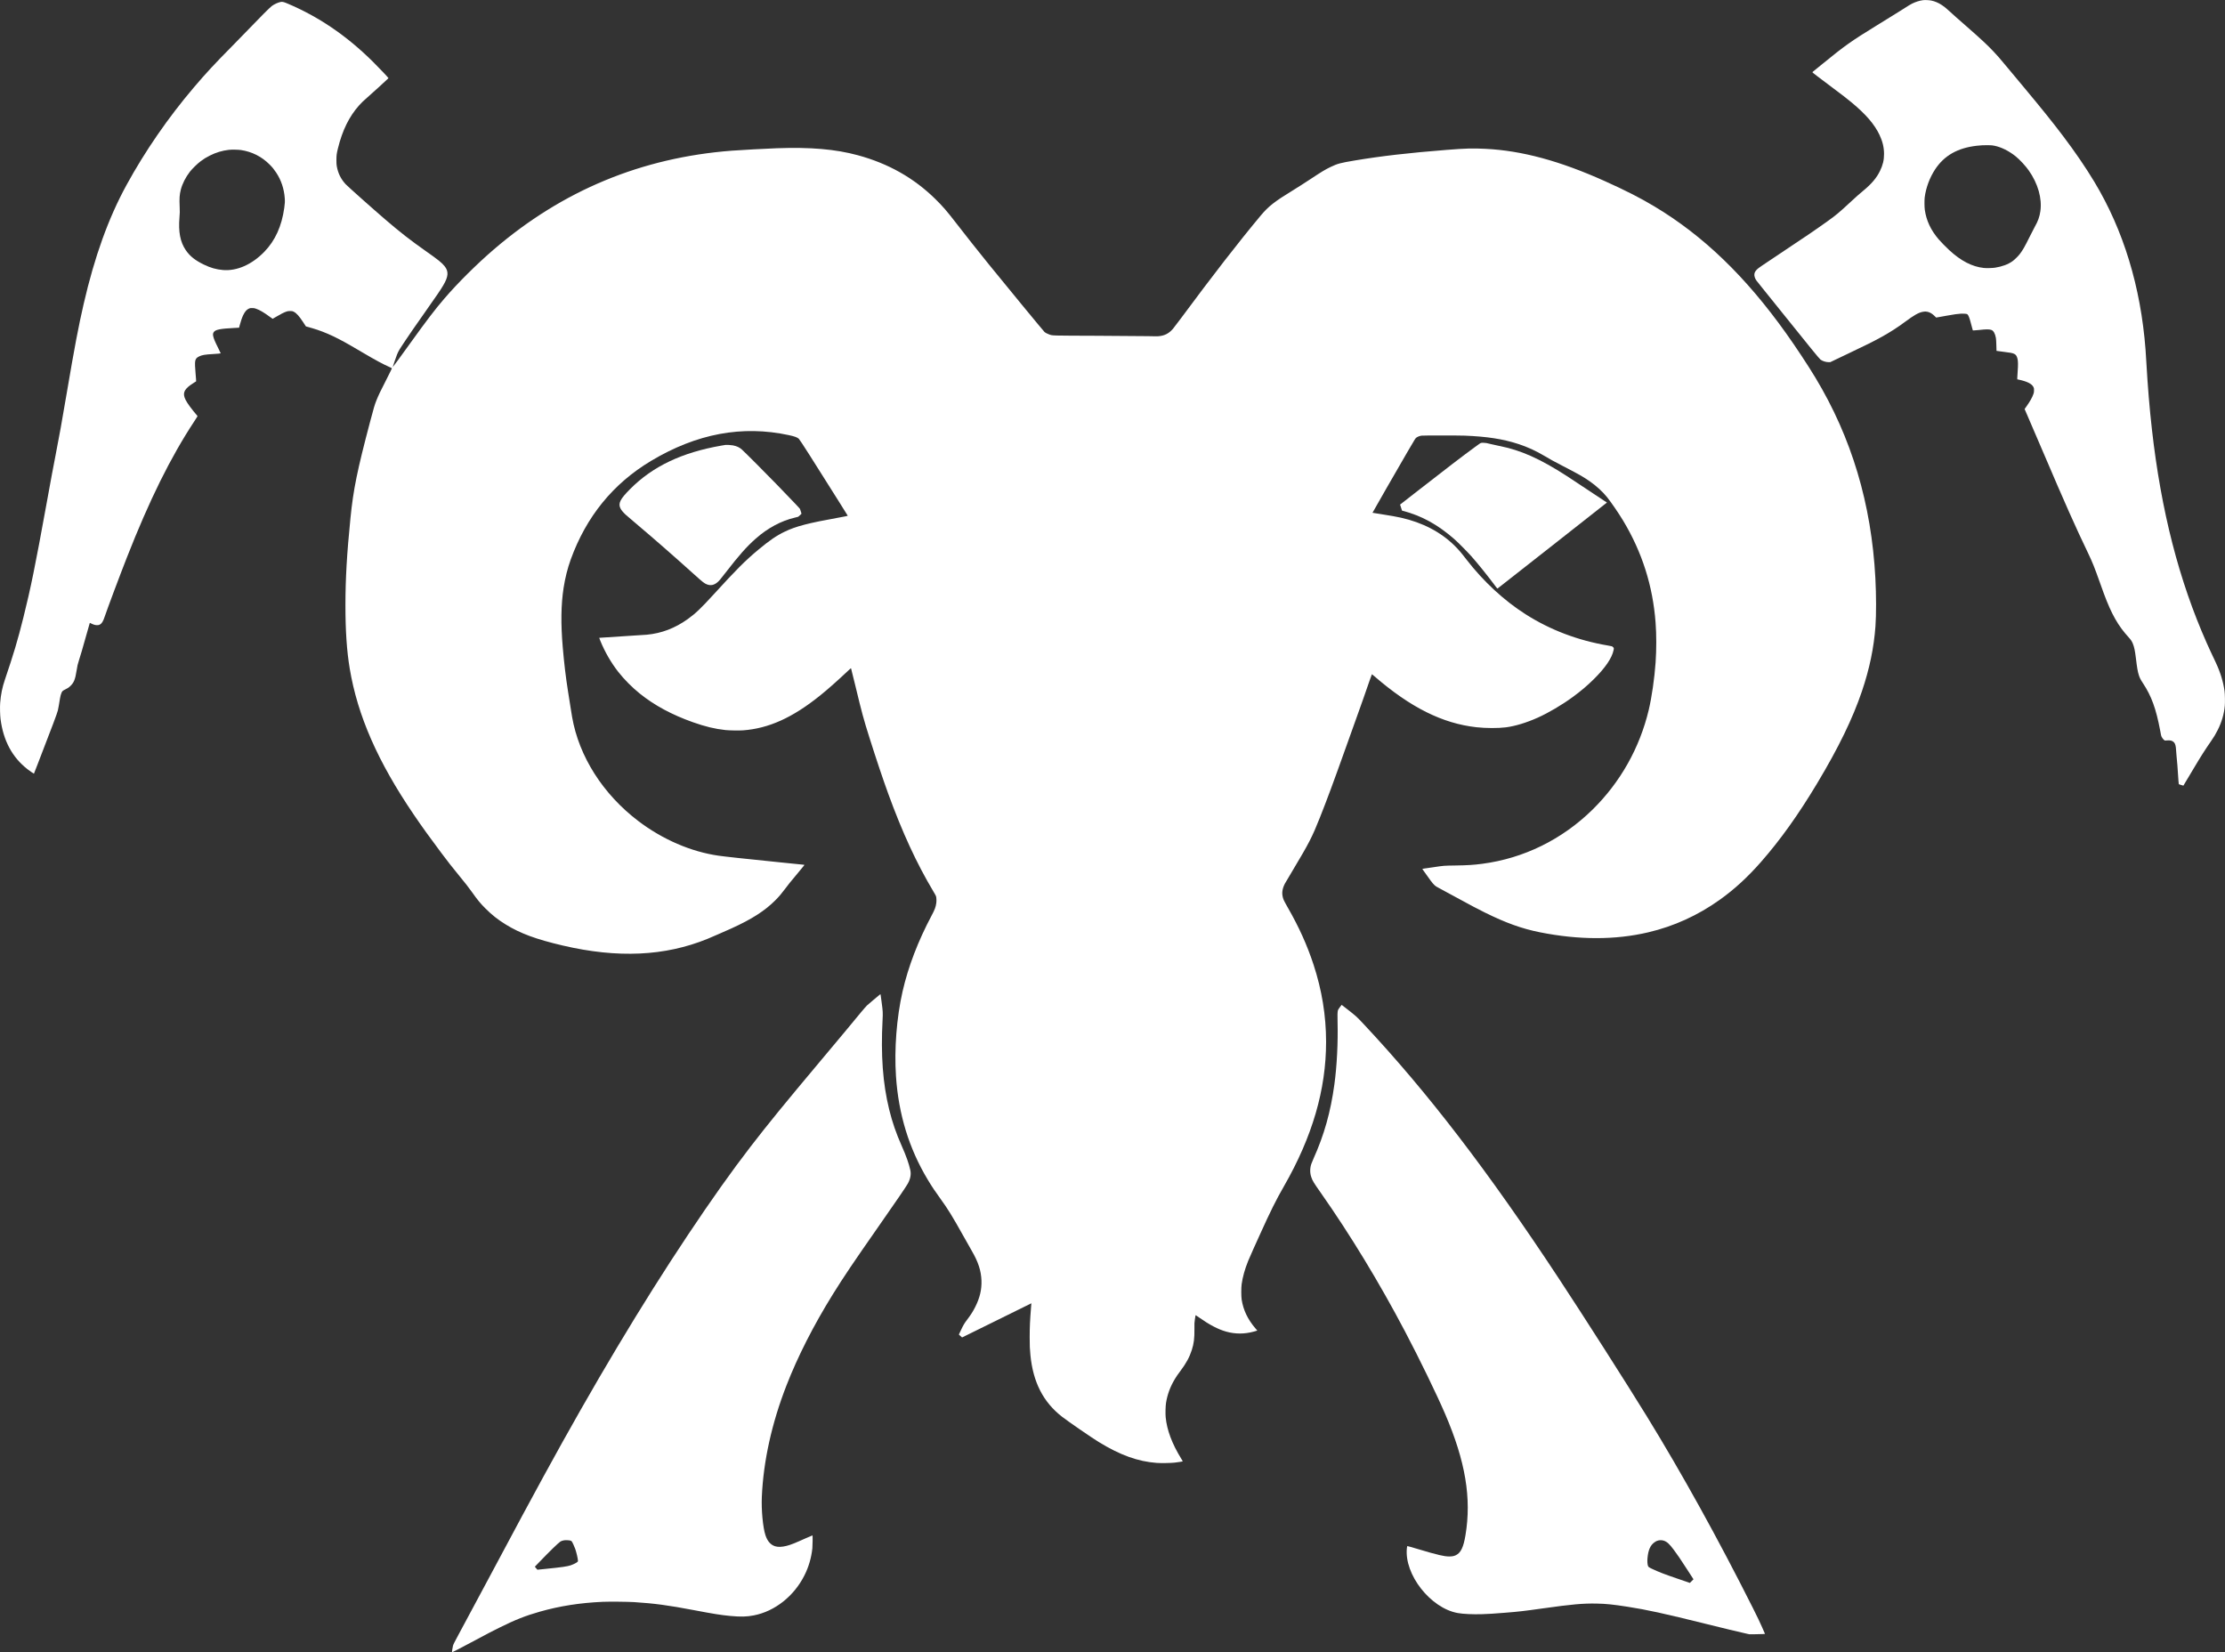 <?xml version="1.0" standalone="no"?>
<!DOCTYPE svg PUBLIC "-//W3C//DTD SVG 20010904//EN"
 "http://www.w3.org/TR/2001/REC-SVG-20010904/DTD/svg10.dtd">
<svg version="1.0" xmlns="http://www.w3.org/2000/svg"
 width="11901pt" height="8837pt" viewBox="0 0 11901 8837"
 preserveAspectRatio="xMidYMid meet">
<rect x="0" y="0" width="11901" height="8837" fill="#333333" stroke="none"/>
<g transform="translate(0,8837) scale(0.1,-0.1)"
fill="#fff" stroke="none">
<path d="M102845 88359 c-183 -25 -389 -91 -575 -184 -105 -53 -147 -79 -595
-365 -237 -151 -475 -299 -1300 -805 -1360 -835 -1714 -1086 -2905 -2061 -228
-186 -441 -359 -473 -384 -31 -25 -57 -49 -56 -55 0 -14 312 -254 979 -752
637 -476 872 -657 1125 -868 764 -637 1218 -1165 1486 -1730 163 -344 242
-675 242 -1015 1 -331 -62 -596 -218 -915 -184 -377 -452 -692 -905 -1065
-184 -151 -365 -311 -641 -567 -649 -603 -798 -727 -1289 -1077 -666 -475
-1023 -718 -2488 -1693 -1031 -685 -1173 -783 -1247 -856 -91 -90 -131 -158
-145 -243 -17 -102 22 -234 101 -351 18 -26 166 -212 329 -413 163 -201 635
-788 1050 -1305 1450 -1809 1989 -2469 2054 -2518 109 -80 290 -137 437 -137
l85 0 240 116 c131 63 444 212 694 331 1001 474 1399 673 1835 916 441 245
835 499 1225 789 493 366 726 498 959 542 103 20 156 20 246 1 135 -29 256
-101 387 -231 l77 -77 78 12 c43 7 260 46 483 86 416 75 583 99 775 110 132 7
297 -7 330 -29 56 -37 118 -190 191 -474 25 -97 59 -225 76 -284 l31 -108 71
0 c39 0 152 9 251 20 390 44 545 45 666 5 115 -38 202 -192 245 -430 10 -59
19 -194 24 -390 5 -165 9 -301 9 -301 3 -5 249 -38 441 -59 537 -61 612 -101
681 -363 32 -121 35 -341 10 -663 -12 -146 -21 -305 -21 -352 l0 -85 78 -17
c453 -97 701 -222 788 -400 27 -56 29 -68 29 -170 -1 -97 -5 -121 -33 -202
-61 -178 -189 -404 -376 -666 l-95 -134 61 -139 c182 -418 559 -1294 930
-2164 1183 -2771 1717 -3972 2401 -5396 238 -496 351 -779 647 -1614 67 -190
157 -439 200 -555 408 -1101 762 -1726 1331 -2347 115 -125 170 -209 220 -334
75 -187 113 -366 159 -744 67 -558 99 -742 162 -940 47 -148 96 -244 221 -432
455 -687 700 -1363 922 -2543 20 -104 40 -213 46 -241 16 -83 100 -208 175
-263 32 -22 35 -23 133 -12 173 19 293 -11 374 -92 76 -76 110 -199 122 -447
3 -74 15 -214 25 -310 33 -302 50 -521 101 -1310 6 -96 14 -178 18 -181 7 -8
243 -81 246 -77 6 7 385 641 570 953 362 609 597 978 913 1432 153 221 234
355 347 578 218 429 344 859 385 1313 16 172 8 625 -14 782 -71 511 -225 1009
-478 1545 -260 550 -352 747 -473 1020 -1488 3350 -2441 7065 -2934 11435
-127 1123 -223 2278 -296 3560 -14 245 -34 562 -45 705 -258 3362 -1182 6388
-2738 8970 -465 771 -1027 1594 -1670 2445 -551 729 -1137 1458 -2077 2585
-248 297 -646 774 -884 1060 -504 604 -523 626 -770 888 -316 336 -681 676
-1426 1327 -479 418 -712 625 -935 830 -175 161 -263 232 -396 320 -178 118
-369 199 -562 240 -113 24 -349 34 -457 19z m3835 -7784 c372 -77 773 -278
1130 -564 222 -178 528 -508 706 -761 491 -698 717 -1495 618 -2180 -43 -297
-128 -533 -298 -830 -43 -74 -169 -319 -280 -545 -257 -519 -354 -690 -520
-910 -84 -112 -284 -308 -396 -388 -235 -167 -548 -283 -927 -343 -137 -22
-464 -30 -605 -15 -624 67 -1221 375 -1848 954 -175 161 -452 444 -565 577
-419 490 -658 998 -741 1575 -22 147 -25 520 -6 670 66 514 266 1053 556 1495
487 740 1204 1148 2227 1265 220 25 390 34 614 30 178 -3 229 -8 335 -30z"/>
<path d="M14991 88260 c-137 -29 -323 -116 -452 -211 -102 -76 -637 -610
-1214 -1214 -253 -264 -678 -700 -945 -970 -895 -903 -1369 -1415 -2016 -2176
-1369 -1610 -2602 -3396 -3594 -5209 -969 -1770 -1709 -3823 -2294 -6361 -281
-1218 -479 -2262 -911 -4799 -293 -1719 -372 -2157 -590 -3280 -142 -728 -231
-1208 -501 -2693 -588 -3240 -837 -4460 -1224 -6007 -305 -1221 -520 -1940
-988 -3320 -141 -414 -219 -797 -253 -1242 -17 -224 -7 -657 20 -865 150
-1159 625 -2044 1438 -2680 107 -84 343 -247 348 -241 2 2 96 244 210 538 816
2111 1024 2664 1070 2846 13 51 36 166 50 256 64 393 77 468 100 555 27 104
64 184 104 226 14 16 72 50 128 77 128 60 200 108 286 190 188 176 262 359
332 816 43 279 57 338 139 596 35 112 97 311 136 443 68 226 417 1454 428
1503 2 13 7 22 11 20 3 -2 40 -20 82 -40 125 -61 203 -82 299 -83 73 0 93 4
141 28 115 56 184 167 276 447 125 376 801 2181 1168 3115 1218 3106 2348
5388 3628 7328 154 234 168 259 155 275 -305 354 -535 666 -629 853 -165 329
-104 526 243 785 53 39 146 103 208 140 l111 69 -6 125 c-4 69 -15 213 -26
320 -27 259 -36 549 -19 632 25 131 75 190 215 258 150 73 314 101 740 125
262 16 402 28 411 38 3 2 -60 132 -138 288 -161 319 -239 504 -263 627 -21
101 -14 153 25 215 87 138 338 189 1116 228 l242 13 32 125 c50 196 125 414
185 539 94 196 180 296 305 356 61 29 72 31 175 30 96 0 121 -4 202 -32 207
-71 423 -198 764 -449 70 -51 130 -93 133 -93 4 0 86 48 183 106 222 134 421
235 543 277 85 28 108 31 210 32 113 0 117 -1 191 -37 144 -71 287 -229 504
-558 67 -102 127 -195 134 -207 7 -14 27 -26 54 -33 790 -202 1422 -473 2362
-1015 127 -73 390 -227 585 -342 722 -427 1157 -661 1507 -814 79 -34 103 -48
103 -63 0 -11 -109 -233 -242 -495 -384 -752 -475 -942 -589 -1228 -89 -224
-134 -375 -329 -1113 -693 -2620 -903 -3647 -1054 -5165 -192 -1915 -269
-3243 -269 -4655 -1 -1383 72 -2454 229 -3395 421 -2521 1496 -4973 3428
-7815 427 -629 867 -1241 1452 -2020 401 -534 552 -728 965 -1232 331 -403
533 -661 680 -870 314 -443 459 -619 738 -898 346 -346 665 -597 1077 -851
780 -481 1629 -795 3054 -1128 2939 -687 5461 -572 7739 355 174 71 992 427
1276 556 1098 498 1791 942 2355 1507 198 199 321 343 512 598 72 97 186 244
252 327 112 141 192 238 629 760 92 109 167 202 167 206 0 4 -28 10 -62 14
-35 3 -551 56 -1148 116 -1994 203 -3047 316 -3390 366 -1472 212 -2984 865
-4280 1847 -1897 1439 -3183 3459 -3550 5577 -16 96 -59 362 -95 590 -36 228
-92 584 -125 790 -116 731 -207 1495 -279 2340 -108 1268 -94 2280 45 3180 80
520 215 1057 381 1515 832 2298 2269 4063 4298 5276 2439 1459 4868 1914 7365
1378 310 -66 460 -121 538 -197 64 -62 705 -1065 2071 -3241 299 -475 545
-869 547 -875 3 -7 -151 -39 -458 -94 -1671 -301 -2315 -468 -2916 -758 -437
-210 -813 -467 -1396 -953 -714 -594 -1184 -1064 -2412 -2411 -674 -739 -969
-1019 -1384 -1315 -682 -485 -1392 -756 -2181 -831 -95 -9 -706 -49 -1356 -88
-650 -40 -1185 -75 -1188 -78 -4 -3 23 -77 58 -164 238 -588 576 -1172 962
-1664 312 -397 731 -820 1136 -1146 790 -637 1720 -1139 2853 -1541 656 -232
1168 -356 1736 -418 198 -22 731 -31 941 -16 1369 100 2642 673 4109 1850 427
343 902 763 1515 1340 124 117 151 138 157 124 10 -24 70 -268 238 -962 348
-1442 429 -1742 746 -2746 375 -1185 707 -2176 999 -2980 756 -2079 1519
-3732 2413 -5230 69 -115 135 -232 145 -260 26 -64 34 -260 17 -377 -31 -215
-80 -344 -244 -653 -733 -1378 -1258 -2750 -1560 -4075 -318 -1395 -448 -3082
-351 -4535 138 -2040 697 -3860 1703 -5535 206 -343 409 -648 677 -1015 383
-525 640 -942 1220 -1980 265 -474 318 -568 455 -805 348 -599 498 -1062 517
-1590 17 -478 -88 -922 -331 -1405 -123 -243 -226 -406 -415 -658 -177 -235
-216 -300 -354 -592 l-108 -230 83 -77 c46 -43 85 -77 89 -78 3 0 837 411
1855 914 1017 503 1849 913 1850 913 0 -1 -7 -99 -17 -217 -55 -673 -73 -1061
-73 -1595 0 -461 7 -633 40 -965 143 -1448 687 -2508 1685 -3286 317 -248
1586 -1122 1964 -1353 1149 -705 2102 -1048 3113 -1122 212 -15 758 -7 942 15
185 22 422 57 437 65 9 5 -12 46 -68 136 -496 801 -775 1542 -840 2237 -17
185 -7 586 19 753 71 450 223 864 470 1275 88 147 145 231 302 440 311 415
483 732 608 1120 111 346 145 615 140 1130 -3 314 -2 331 25 510 16 102 30
195 33 207 4 20 20 11 177 -100 576 -406 1031 -644 1463 -765 487 -137 983
-136 1484 2 69 19 137 39 153 45 l27 11 -93 107 c-414 481 -656 984 -743 1548
-27 171 -27 634 -1 820 57 402 168 797 352 1255 45 113 170 399 278 635 107
237 270 596 362 800 554 1225 846 1812 1271 2551 1518 2644 2255 5170 2254
7724 -1 1402 -224 2769 -676 4143 -343 1039 -770 1986 -1371 3035 -102 178
-201 362 -220 409 -118 293 -100 550 58 866 18 34 215 368 439 742 854 1426
1025 1757 1435 2790 398 1003 723 1879 1440 3890 222 622 496 1389 610 1705
192 532 324 908 616 1753 62 180 116 327 120 327 4 0 61 -46 126 -103 1938
-1677 3648 -2531 5468 -2732 516 -56 1150 -58 1570 -5 499 64 1096 245 1700
515 585 262 1300 683 1880 1108 438 321 769 601 1123 951 611 604 969 1127
1057 1546 24 112 21 128 -27 169 -22 20 -47 40 -54 44 -7 4 -105 23 -216 42
-1613 273 -3089 833 -4408 1673 -1157 737 -2254 1752 -3158 2921 -312 404
-420 529 -637 744 -739 732 -1717 1242 -2879 1501 -247 55 -522 104 -1081 192
-236 37 -431 68 -433 69 -5 4 1416 2479 1881 3275 426 729 413 709 483 756 64
43 162 79 259 94 80 13 1984 13 2310 0 1192 -47 2050 -180 2853 -442 520 -169
953 -368 1452 -665 290 -173 457 -265 860 -473 911 -470 1178 -621 1510 -853
374 -261 699 -559 944 -864 221 -277 616 -853 851 -1243 1016 -1686 1591
-3490 1739 -5460 49 -652 49 -1430 1 -2130 -60 -851 -204 -1852 -366 -2535
-483 -2034 -1523 -3879 -3006 -5335 -1631 -1601 -3683 -2609 -5903 -2899 -465
-61 -783 -81 -1450 -91 -627 -9 -583 -6 -1205 -99 -181 -27 -375 -55 -430 -62
-55 -7 -105 -15 -112 -18 -7 -4 12 -37 54 -91 36 -47 142 -195 235 -329 233
-333 326 -442 453 -528 17 -11 136 -77 265 -145 129 -69 508 -274 842 -456
776 -423 1085 -587 1488 -786 1124 -557 1983 -865 2941 -1057 2092 -417 4035
-418 5802 -3 1370 321 2660 908 3822 1739 787 562 1491 1208 2208 2025 1032
1176 2003 2535 3007 4210 1143 1906 1897 3458 2391 4918 407 1204 640 2326
724 3482 45 619 43 1665 -5 2570 -211 3973 -1271 7513 -3213 10730 -407 674
-1035 1624 -1556 2355 -2172 3048 -4434 5228 -7051 6795 -755 453 -1528 847
-2640 1347 -2410 1085 -4447 1636 -6395 1732 -687 34 -1053 24 -2055 -55
-2035 -160 -3527 -332 -4945 -570 -763 -128 -909 -167 -1274 -341 -287 -136
-469 -245 -1116 -673 -280 -185 -685 -444 -900 -575 -995 -607 -1318 -861
-1735 -1360 -1185 -1420 -2565 -3199 -4292 -5530 -179 -242 -360 -478 -401
-525 -226 -257 -458 -372 -797 -395 -52 -4 -293 -2 -535 5 -242 6 -1468 15
-2725 20 -2487 9 -2364 6 -2545 65 -96 32 -217 94 -266 138 -53 46 -2145 2588
-2970 3607 -615 760 -1263 1578 -1774 2240 -481 623 -700 876 -1096 1265
-1148 1127 -2510 1897 -4144 2341 -1194 325 -2541 440 -4350 374 -568 -21
-1946 -96 -2390 -130 -4823 -370 -9053 -2124 -12731 -5282 -904 -775 -1930
-1794 -2636 -2617 -515 -599 -938 -1153 -1844 -2412 -531 -739 -923 -1273
-929 -1267 -6 6 182 552 230 669 81 198 108 245 458 769 253 379 434 640 1007
1455 713 1014 859 1228 1009 1482 278 471 298 743 73 1024 -150 188 -340 341
-1042 834 -791 557 -1327 975 -2115 1650 -638 546 -2042 1796 -2143 1908 -253
279 -402 584 -468 957 -15 81 -19 155 -19 325 0 256 12 348 81 627 239 971
601 1706 1132 2301 122 137 240 251 423 408 247 213 1149 1035 1149 1047 0 20
-538 588 -846 892 -1415 1398 -2920 2416 -4610 3121 -160 67 -233 80 -333 59z
m-2103 -7914 c591 -89 1110 -351 1532 -775 150 -150 231 -250 352 -431 266
-399 422 -864 459 -1370 13 -179 8 -276 -27 -523 -138 -981 -487 -1747 -1068
-2345 -666 -684 -1464 -1035 -2211 -973 -356 30 -667 118 -1020 290 -470 228
-748 450 -967 770 -300 438 -404 984 -338 1766 20 245 21 277 10 542 -21 467
-8 662 61 930 81 316 255 660 489 963 115 149 401 428 565 551 181 136 292
204 500 309 323 164 658 265 1015 306 146 17 506 11 648 -10z"/>
<path d="M79219 64681 c-45 -14 -70 -31 -314 -210 -721 -528 -1472 -1103
-3110 -2380 -462 -361 -856 -667 -875 -682 l-33 -25 52 -162 51 -161 43 -11
c1012 -266 1868 -737 2762 -1519 176 -153 705 -687 900 -906 370 -417 864
-1031 1325 -1648 36 -47 71 -85 78 -84 7 1 1327 1037 2933 2301 l2921 2299
-134 86 c-73 47 -504 332 -957 634 -453 302 -924 613 -1045 691 -1460 941
-2468 1389 -3641 1620 -127 25 -310 65 -407 90 -97 25 -216 53 -264 61 -91 16
-241 19 -285 6z"/>
<path d="M38800 64574 c-19 -3 -114 -19 -210 -35 -2112 -366 -3680 -1111
-4885 -2324 -542 -545 -652 -767 -516 -1040 46 -93 153 -219 287 -341 49 -44
253 -220 454 -389 1067 -902 2046 -1757 3198 -2794 479 -431 546 -483 689
-537 200 -75 381 -37 561 118 95 82 149 146 404 477 742 960 1153 1425 1648
1861 638 562 1345 941 2083 1116 83 20 164 40 178 45 14 6 60 45 102 87 l77
77 -31 109 c-16 60 -38 125 -49 146 -18 35 -255 285 -1269 1335 -483 501
-1712 1732 -1843 1846 -133 116 -268 178 -478 220 -93 18 -330 32 -400 23z"/>
<path d="M47020 35143 c-36 -31 -176 -147 -311 -259 -136 -112 -286 -240 -334
-286 -48 -46 -189 -207 -314 -358 -518 -632 -1024 -1238 -2146 -2575 -1959
-2334 -2819 -3389 -3780 -4635 -994 -1289 -2102 -2850 -3342 -4710 -2502
-3754 -5020 -7966 -7730 -12930 -774 -1418 -1181 -2174 -3033 -5640 -632
-1183 -1055 -1970 -1521 -2835 -215 -400 -262 -493 -279 -560 -22 -89 -63
-345 -56 -352 9 -9 499 244 1281 662 757 405 833 445 1245 649 846 421 1414
646 2175 861 1068 303 2154 473 3364 526 346 15 1336 6 1676 -15 1064 -67
1855 -173 3175 -425 1063 -203 1483 -270 1970 -315 558 -52 881 -45 1261 30
1126 219 2151 1031 2708 2143 228 453 369 940 423 1451 13 126 19 673 7 685
-4 3 -168 -67 -365 -156 -587 -264 -798 -348 -1019 -404 -256 -65 -460 -72
-620 -21 -238 76 -410 273 -514 594 -136 416 -223 1346 -192 2052 84 1915 530
3928 1316 5950 607 1559 1453 3222 2481 4877 575 925 1072 1663 2364 3513
1057 1513 1558 2246 1648 2410 140 256 183 494 132 725 -77 347 -217 744 -449
1267 -313 707 -510 1278 -681 1971 -341 1392 -453 2909 -353 4797 20 376 16
446 -51 945 -26 187 -49 359 -52 383 -3 23 -8 42 -12 42 -4 0 -36 -26 -72 -57z
m-16514 -29167 c27 -9 60 -26 72 -38 32 -35 145 -278 192 -413 66 -194 136
-497 143 -619 2 -48 1 -50 -47 -87 -66 -50 -207 -119 -336 -164 -178 -62 -494
-107 -1320 -190 l-465 -47 -43 48 c-24 27 -55 64 -69 81 l-25 33 258 267 c531
553 987 995 1108 1077 42 28 118 54 201 67 76 12 273 3 331 -15z"/>
<path d="M71666 34502 c-78 -103 -98 -137 -107 -180 -21 -103 -25 -250 -16
-592 28 -1112 -35 -2366 -169 -3350 -202 -1483 -549 -2714 -1124 -3990 -48
-107 -100 -232 -114 -278 -76 -243 -74 -483 5 -708 69 -195 126 -289 495 -814
1584 -2254 3134 -4803 4521 -7440 775 -1472 1690 -3355 2144 -4412 1084 -2522
1414 -4498 1083 -6479 -106 -638 -249 -936 -507 -1062 -106 -52 -207 -71 -362
-71 -285 2 -622 81 -1669 395 -312 94 -572 167 -576 162 -5 -4 -13 -54 -19
-111 -150 -1408 1265 -3213 2723 -3472 290 -52 816 -76 1302 -60 366 12 603
26 1219 76 733 58 994 88 2035 234 1557 219 2130 270 2865 257 496 -9 875 -48
1650 -168 1062 -165 1913 -351 4260 -933 1043 -258 1499 -368 2010 -484 l250
-57 310 2 c171 1 360 6 420 10 l111 8 -155 355 c-110 253 -254 554 -501 1045
-1867 3712 -3781 7169 -5657 10223 -1072 1745 -3380 5360 -4710 7377 -3803
5770 -7025 9969 -10459 13630 -354 378 -401 421 -886 798 l-277 215 -95 -126z
m17327 -28531 c176 -61 299 -173 532 -486 205 -273 330 -457 721 -1061 l335
-518 -97 -97 -96 -97 -122 43 c-66 24 -317 109 -556 190 -658 223 -995 353
-1345 519 -172 82 -198 102 -219 162 -29 85 -40 247 -27 395 38 444 151 705
376 864 80 57 113 73 198 96 89 24 214 20 300 -10z"/>
</g>
</svg>

